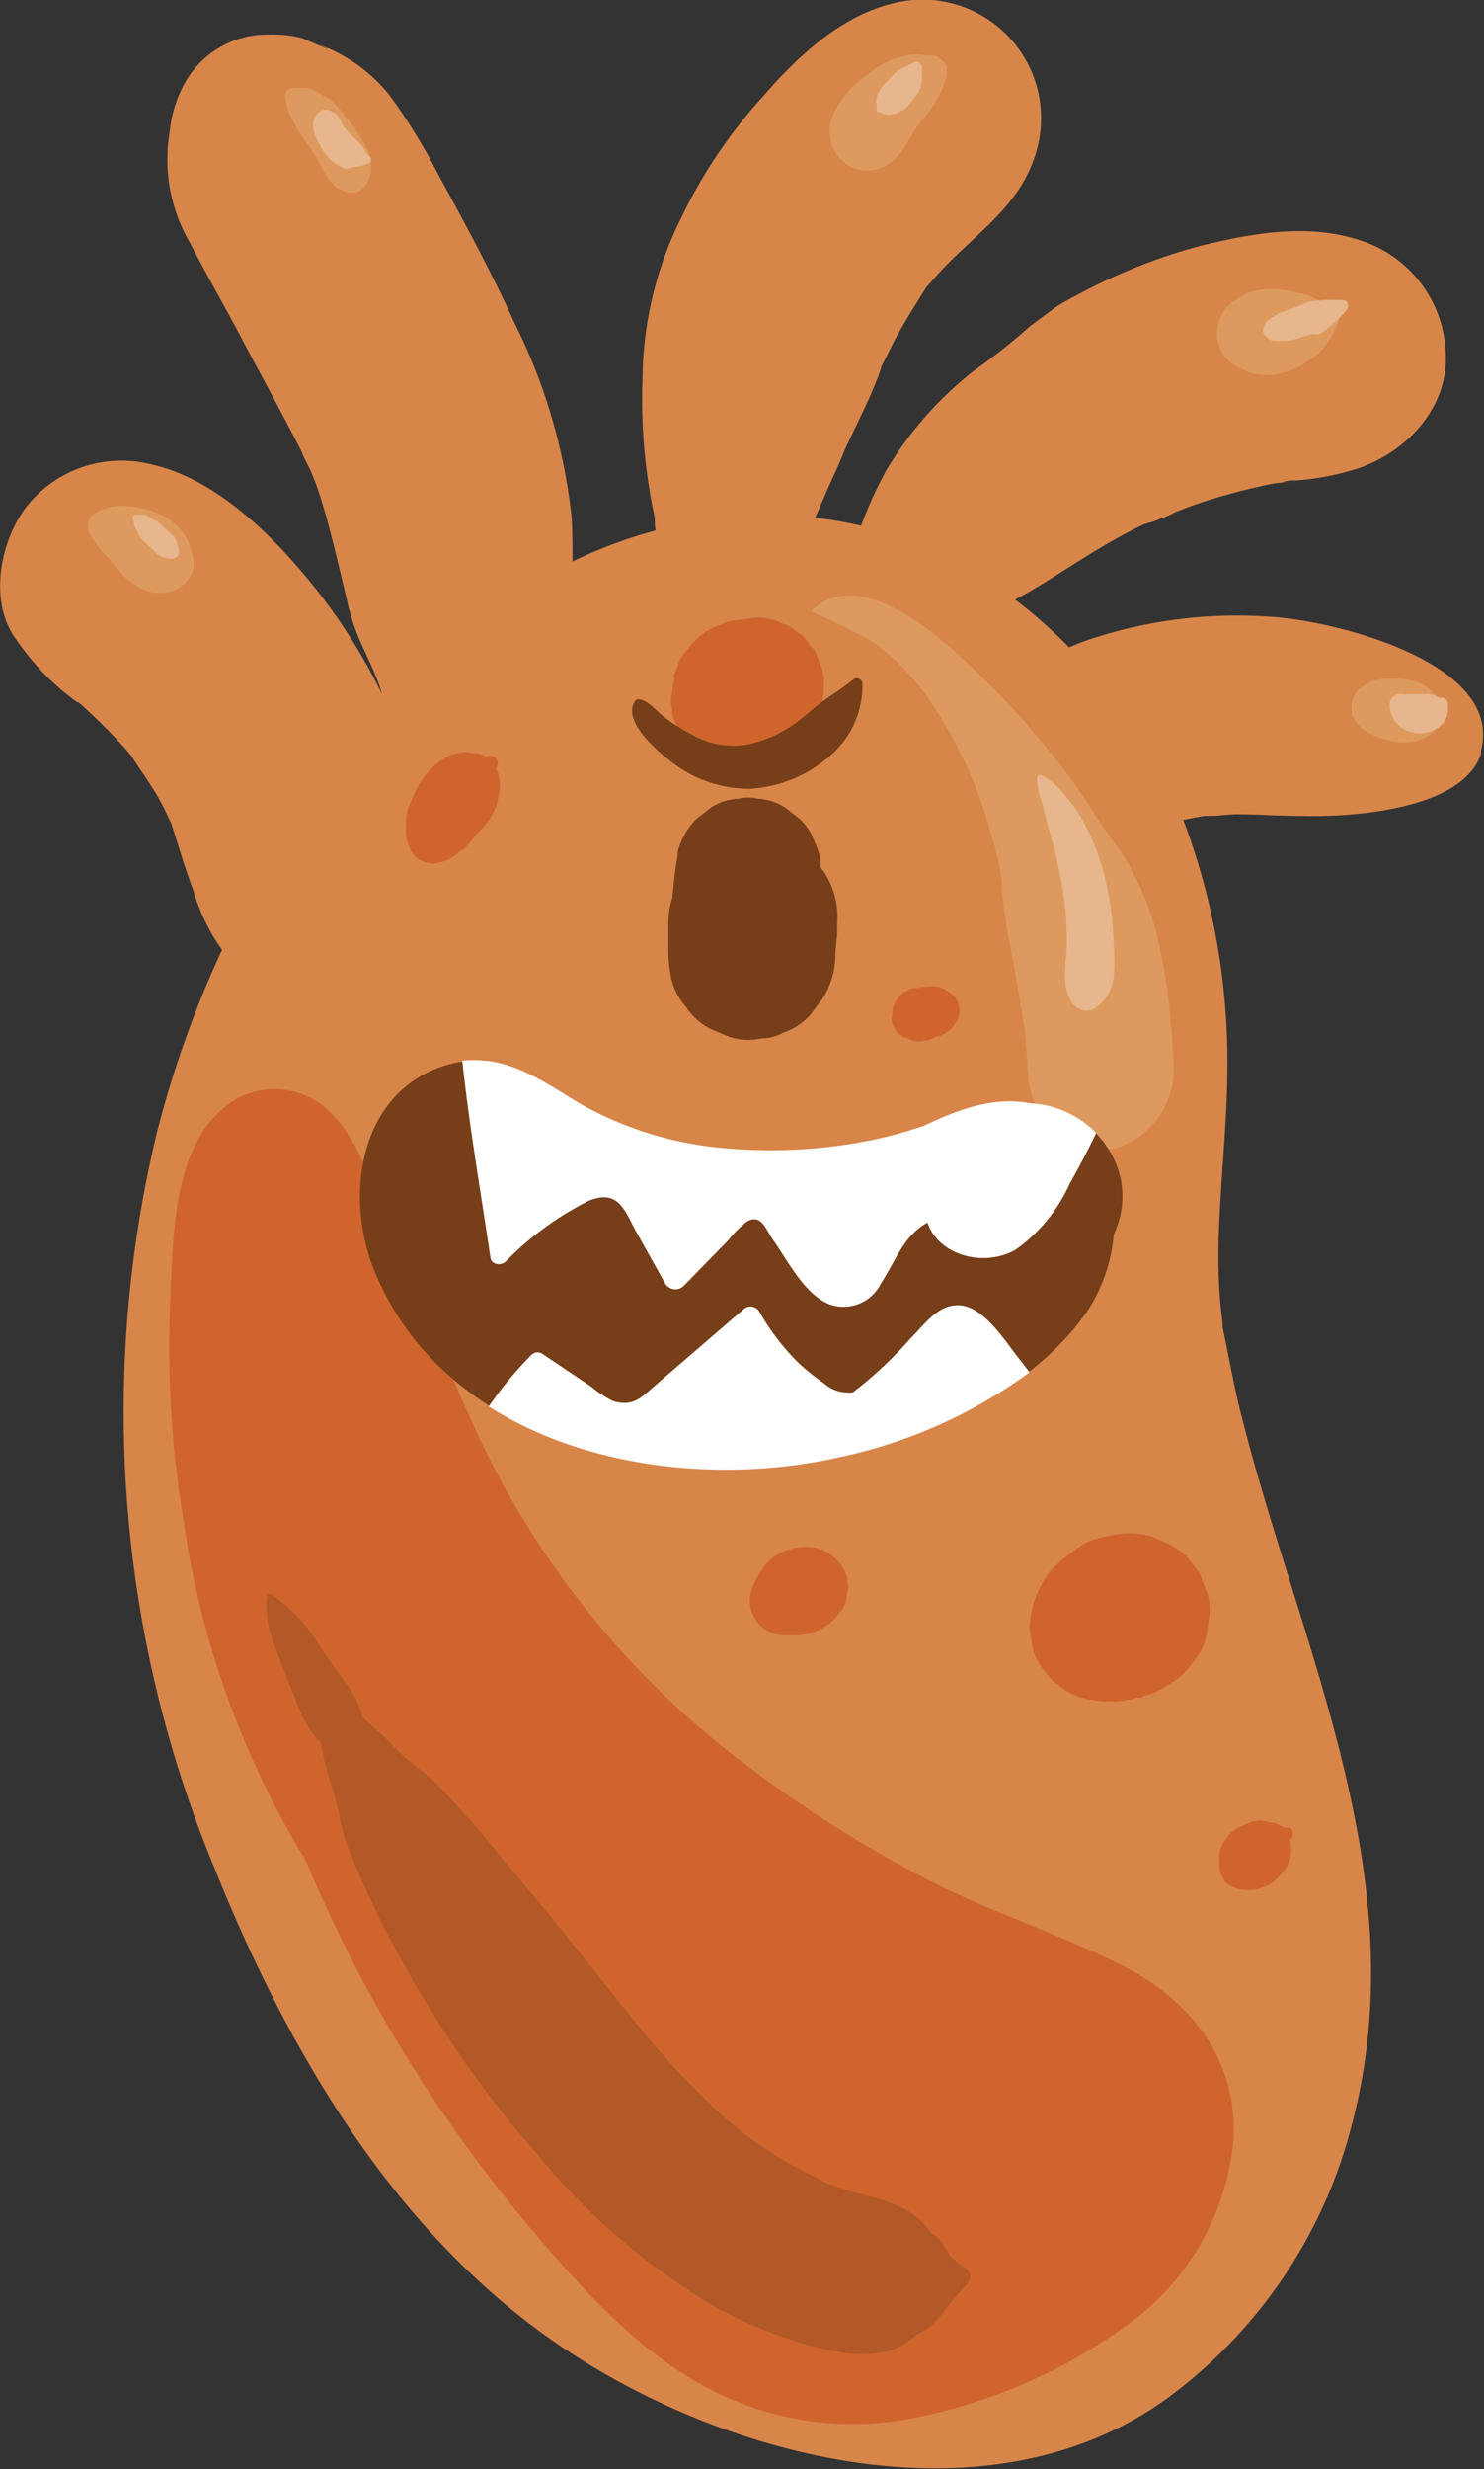 <svg xmlns="http://www.w3.org/2000/svg" viewBox="0 0 79.94 132.94"><rect x="0" y="0" width="79.94" height="132.94" fill="#333333" stroke="none"/><defs><style>.cls-1{fill:#d8854a;}.cls-2{fill:#cf652d;}.cls-3{fill:#de9a5e;}.cls-4{fill:#e7b68c;}.cls-5{fill:#763e19;}.cls-6{fill:#fff;}.cls-7{fill:#b25927;}</style></defs><g id="Lager_2" data-name="Lager 2"><g id="OBJECTS"><path class="cls-1" d="M79.78,40.58a1.21,1.21,0,0,1,0-.18c1.22-4.79-8.07-7-11.28-7.19A25.09,25.09,0,0,0,58.3,34.56l-.71.29a26.34,26.34,0,0,0-2.91-2.57c1-.53,1.88-1.09,2.79-1.67,1.2-.76,2.4-1.51,3.67-2.15l.48-.23.57-.17q2.46-1,1.23-.51c-.39.16-.41.17-.08,0l.94-.35a33.87,33.87,0,0,1,4.34-1.17l.73-.09c-.26,0-.4,0,.2-.07l.19,0a.36.36,0,0,0,.11,0l-.07,0a14.37,14.37,0,0,0,3.43-.67c2.56-.89,4.8-3.23,4.67-6.14a6.62,6.62,0,0,0-4.67-6.14c-2.74-.89-5.66-.38-8.4.28a30.22,30.22,0,0,0-6.69,2.63,14,14,0,0,0-1.3.74l-1.34,1A35.1,35.1,0,0,1,52.41,20a19.58,19.58,0,0,0-4.65,5.29,22.3,22.3,0,0,0-1.37,3h-.06a20.39,20.39,0,0,0-2.42-.41l.54-1.24c.24-.58.52-1.15.77-1.73.15-.35.22-.52.24-.59l.14-.3c.64-1.38,1.35-2.72,1.85-4.15,0-.11.06-.18.08-.24.24-.46.46-.94.71-1.4.48-.88,1-1.71,1.53-2.56.07-.11.11-.17.14-.23l.13-.13c.3-.34.59-.68.91-1,1.94-2,4.16-3.41,4.93-6.34A6.39,6.39,0,0,0,48.11.18c-2.8.67-5.19,2.89-7,5a27.25,27.25,0,0,0-4.43,6.58,19.73,19.73,0,0,0-2.07,8.69,30.06,30.06,0,0,0,.66,7.43c0,.23,0,.45.05.68a25.19,25.19,0,0,0-4.48,1.67c0-.8,0-1.6-.05-2.4a30.66,30.66,0,0,0-3.08-10.45c-1.23-2.71-2.65-5.33-4.08-7.94A31.53,31.53,0,0,0,21,5.15a8.6,8.6,0,0,0-3.84-2.76c.94.44.65.33-.86-.33a6.38,6.38,0,0,0-1.84-.2A5.08,5.08,0,0,0,10,4.39a6.81,6.81,0,0,0-.82,2.38c-.34,2.52.25-1.8-.13,1a8.91,8.91,0,0,0,1.21,5.35c.88,1.71,1.85,3.38,2.75,5.09s1.81,3.36,2.69,5.05c.2.37.39.75.58,1.12,0,.08.3.65.44.94L17,26c.18.49.33,1,.48,1.48.47,1.67.86,3.37,1.26,5.06.5,2.12,1.34,3.09,1.84,4.84a30.54,30.54,0,0,0-3.83-6c-2.16-2.66-5.16-5.6-8.57-6.37A6.52,6.52,0,0,0,1.4,27.31C0,29.16-.64,32.44.9,34.47a13.71,13.71,0,0,0,2.91,3.08l.35.26.07,0a32,32,0,0,1,2.55,2.53l.25.3.08.11c.32.51.67,1,1,1.51s.61,1,.88,1.58l.24.5c.38,1.19.73,2.4,1.17,3.56a10.79,10.79,0,0,0,1.56,3.24,56.07,56.07,0,0,0-3.52,9.89,64.07,64.07,0,0,0,3.06,39.41c3.77,9.42,9.29,19.12,17.84,25.27,9,6.5,23.68,10.53,33.52,3.42a26.38,26.38,0,0,0,10-14.9c3.43-13.24-2.85-25.54-6-38.07-.4-1.55-.66-3.12-1-4.69l0-.07c0-.33-.07-.65-.1-1-.08-.85-.12-1.7-.13-2.55,0-3.36.45-6.69.48-10.05a36.83,36.83,0,0,0-2.37-13.66l.61-.12.52-.09.24,0c.49,0,1-.08,1.47-.09,1.2,0,2.38.09,3.58.09C72.66,44,78.77,43.65,79.78,40.58Z"/><path class="cls-1" d="M55.15,17.89l.33-.26.13-.12Z"/><path class="cls-1" d="M69.35,26a1.36,1.36,0,0,0,.43-.09h0A1.61,1.61,0,0,1,69.35,26Z"/><path class="cls-2" d="M60.3,105.74c-3.39-1.68-7-2.82-10.38-4.57A68.6,68.6,0,0,1,40.16,95,47.34,47.34,0,0,1,25.79,77.35c-1.81-3.88-3.29-7.9-5-11.83C20,63.68,19.31,61.43,17.9,60a4.22,4.22,0,0,0-5.43-.67c-3.16,2.13-3.12,7.07-3.29,10.45a57.35,57.35,0,0,0,.67,11.85,48.22,48.22,0,0,0,6.61,18.52,76.47,76.47,0,0,0,5.43,10.58,77.91,77.91,0,0,0,6.93,9.52c2.49,2.92,5.17,5.89,8.49,7.86a16.7,16.7,0,0,0,11.8,2.09,29.14,29.14,0,0,0,11.32-4.82,13.84,13.84,0,0,0,6-10C66.76,110.9,64.11,107.62,60.3,105.74Z"/><path class="cls-3" d="M63.08,55.36a29.38,29.38,0,0,0-.78-5.1A14.74,14.74,0,0,0,59.76,45c-.73-1-1.59-2.46-2.46-3.58a45.2,45.2,0,0,0-6.43-6.83c-1.72-1.45-4.91-3.69-7.06-1.8a.13.13,0,0,0,0,.19,29.09,29.09,0,0,1,3.22,1.58,12.6,12.6,0,0,1,2.94,3,23.16,23.16,0,0,1,3.37,7.18c.2.64.38,1.29.52,2A9.55,9.55,0,0,1,54,48.14c.12,1.51.47,3,.73,4.43.12.67.22,1.35.34,2,0,.13.07.45.08.54q.06.42.09.84c.08.79.09,1.58.19,2.36a4.38,4.38,0,0,0,2.2,3.14,3.26,3.26,0,0,0,3.32,0,4.47,4.47,0,0,0,2.27-3.66A22.48,22.48,0,0,0,63.08,55.36Z"/><path class="cls-4" d="M60,50.91a17.88,17.88,0,0,0-.47-3.64A13,13,0,0,0,58.23,44a6.7,6.7,0,0,0-1-1.32,2.88,2.88,0,0,0-1.18-.95.15.15,0,0,0-.19.15,3.68,3.68,0,0,0,.27,1.34c.14.5.24,1,.39,1.49a25.06,25.06,0,0,1,.7,3.06,15.85,15.85,0,0,1,.25,3c0,1-.36,2.29.27,3.19a.92.92,0,0,0,1.24.33,2.31,2.31,0,0,0,1-1.6A9.25,9.25,0,0,0,60,50.91Z"/><path class="cls-3" d="M10.35,29.79a3,3,0,0,0-1.81-2.14,5.28,5.28,0,0,0-2-.42,2.44,2.44,0,0,0-.88.16,3.19,3.19,0,0,0-.48.19,1,1,0,0,0-.35.34h0l0,0h0a.85.85,0,0,0-.09.59,1.27,1.27,0,0,0,.13.32.7.7,0,0,0,.13.17.76.76,0,0,0,.1.14c.07.1.13.2.21.3.23.3.51.56.75.85a4.83,4.83,0,0,0,.41.49c.07.07.13.15.2.23a6.5,6.5,0,0,0,.65.49l-.09-.07a2.26,2.26,0,0,0,.75.41,2.11,2.11,0,0,0,.93.06,1.76,1.76,0,0,0,1.49-1.26A1.84,1.84,0,0,0,10.35,29.79Z"/><path class="cls-3" d="M20,8.93a2.63,2.63,0,0,0-.4-1.24,12,12,0,0,0-1-1.45c-.15-.19-.31-.38-.47-.56a3,3,0,0,0-.77-.56,2.68,2.68,0,0,0-.83-.37,3.32,3.32,0,0,0-.77,0,.42.42,0,0,0-.39.52,5.72,5.72,0,0,0,.11.57,3.86,3.86,0,0,0,.35.74c.06.11.11.22.17.32a3.42,3.42,0,0,0,.33.51l-.06-.08.11.15.21.3A9.79,9.79,0,0,1,17.33,9c.28.59.78,1.31,1.5,1.35a.77.77,0,0,0,.81-.32A1.57,1.57,0,0,0,20,8.93Z"/><path class="cls-3" d="M51,3.67c0,.19,0,.17,0-.06a.8.8,0,0,0-.32-.41c.12.07.11.07,0,0A.67.67,0,0,0,50.32,3a.8.8,0,0,0-.15,0l-.25,0a4.2,4.2,0,0,0-.61-.06,3.7,3.7,0,0,0-.72.11,4.08,4.08,0,0,0-1.67.82c-.31.24-.63.48-.93.73a5.32,5.32,0,0,0-.79,1,3.45,3.45,0,0,0-.2.32,2.45,2.45,0,0,0-.23,1.74,2,2,0,0,0,.61,1,1.84,1.84,0,0,0,1.26.52l.16,0a2.06,2.06,0,0,0,.94-.27,2.25,2.25,0,0,0,.52-.4,4.81,4.81,0,0,0,.47-.62A7.51,7.51,0,0,0,49.27,7c.1-.16.22-.31.33-.46a4,4,0,0,1,.33-.39,5.27,5.27,0,0,0,.62-.94,4.14,4.14,0,0,0,.35-.84A1.54,1.54,0,0,0,51,3.92Z"/><path class="cls-3" d="M71.71,16.56c-.1,0-.1-.06,0,0a2,2,0,0,0-.32-.22l-.32-.15a4.43,4.43,0,0,0-.7-.32,3.13,3.13,0,0,0-.44-.1,5.18,5.18,0,0,0-1.46-.19l-.25,0a3.23,3.23,0,0,0-1,.2,4.28,4.28,0,0,0-.66.37,2.12,2.12,0,0,0-1,1.78,2,2,0,0,0,1,1.77,5.5,5.5,0,0,0,.9.4,3.57,3.57,0,0,0,1.56,0,3.48,3.48,0,0,0,1.37-.62,3.79,3.79,0,0,0,.71-.51,4.6,4.6,0,0,0,.47-.62l.2-.31a4,4,0,0,1,.19-.4s0,0,0,0l.06-.11A.76.76,0,0,0,71.71,16.56Z"/><path class="cls-3" d="M77.25,37.34l-.18-.17a2.13,2.13,0,0,0-.91-.49,3.59,3.59,0,0,0-1-.13l-.62,0a1.73,1.73,0,0,0-.8.21l-.11.06-.2.13a1.24,1.24,0,0,0-.62,1.08,2.36,2.36,0,0,0,0,.28v0l0,.08a.31.31,0,0,0,0,.08,2.4,2.4,0,0,0,.53.73,3.11,3.11,0,0,0,1.21.59,3.74,3.74,0,0,0,1.05.19,2,2,0,0,0,.69-.07,5.51,5.51,0,0,0,.61-.28,1.39,1.39,0,0,0,.71-1.07A1.45,1.45,0,0,0,77.25,37.34Z"/><path class="cls-4" d="M9.53,29.23a.8.8,0,0,0-.2-.36l-.13-.13-.53-.5A1.43,1.43,0,0,0,8.31,28L8,27.8a.65.65,0,0,0-.23-.09l-.16,0-.34,0c-.08,0-.13.08-.12.15l.06.31a1.2,1.2,0,0,0,.13.36l.17.31a1.39,1.39,0,0,0,.31.37l.52.49a1,1,0,0,0,.47.31l.34.07a.44.44,0,0,0,.38-.1.4.4,0,0,0,.1-.38C9.58,29.43,9.55,29.33,9.53,29.23Z"/><path class="cls-4" d="M19.92,8.44l-.17-.18,0,0a.18.18,0,0,0-.05-.07,1.8,1.8,0,0,0-.37-.53c-.14-.12-.26-.26-.4-.38a3.47,3.47,0,0,1-.32-.34,2.85,2.85,0,0,1-.23-.37,1.34,1.34,0,0,0-.22-.36,1.23,1.23,0,0,0-.43-.28.63.63,0,0,0-.61.16,1,1,0,0,0-.2,1,5.42,5.42,0,0,0,.22.56,3.7,3.7,0,0,0,.62.9,1.86,1.86,0,0,0,.5.37,1.69,1.69,0,0,0,.36.17A1.15,1.15,0,0,0,19,9a2.89,2.89,0,0,0,.92-.23A.23.23,0,0,0,19.92,8.44Z"/><path class="cls-4" d="M49.25,3.34l-.41.22a3.25,3.25,0,0,0-.52.28,3.66,3.66,0,0,0-.44.44l-.18.19-.1.09a1.38,1.38,0,0,0-.27.45l.09-.21a1.28,1.28,0,0,0-.2.91l0,.09h0v.05a.17.17,0,0,0,.11.2h.1l0,0a.89.89,0,0,0,.71.09,1.91,1.91,0,0,0,.68-.35,4.15,4.15,0,0,0,.27-.32c.13-.15.25-.31.37-.48a1.46,1.46,0,0,0,.2-.71,5.61,5.61,0,0,0,0-.71A.32.32,0,0,0,49.25,3.34Z"/><path class="cls-4" d="M72.33,16.15h-.51a1.66,1.66,0,0,0-.32,0h-.14l-.54.05a1.48,1.48,0,0,0-.5.13l-.13.05c-.33.14-.67.26-1,.38a2.3,2.3,0,0,0-.57.27,1.82,1.82,0,0,0-.23.15.51.51,0,0,0-.23.23.32.32,0,0,0-.07.19.39.39,0,0,0,.14.53.33.33,0,0,0,.16.15.69.69,0,0,0,.32.08l.28,0a2.39,2.39,0,0,0,.7-.08c.34-.09.69-.2,1-.31L71,18a1.54,1.54,0,0,0,.49-.3c.13-.09.25-.19.37-.29a5,5,0,0,0,.73-.8C72.7,16.39,72.52,16.14,72.33,16.15Z"/><path class="cls-4" d="M78,38.06c0-.05,0-.1,0-.15a.36.36,0,0,0-.44-.34l-.19-.07a1.09,1.09,0,0,0-.53-.13,2.26,2.26,0,0,1-.26,0,.77.77,0,0,0-.26,0h-.37a1,1,0,0,0-.17,0,1,1,0,0,1-.25,0h.08a.62.62,0,0,0-.74.77,2,2,0,0,0,.23.63,1.62,1.62,0,0,0,1.32.7A1.65,1.65,0,0,0,77.68,39,1.26,1.26,0,0,0,78,38.06Z"/><path class="cls-5" d="M44.42,47c-.06-.11-.14-.19-.21-.3a3,3,0,0,0-.32-1.34,3.06,3.06,0,0,0-.82-1.28l-.81-.62A3,3,0,0,0,40.79,43a2.08,2.08,0,0,0-1,0,3,3,0,0,0-1.48.47l-.8.62a4,4,0,0,0-1,1.75c0,.35-.1.71-.14,1.06h0v0c-.06.47-.11,1-.15,1.42A4.59,4.59,0,0,0,36,49.62V51a7.66,7.66,0,0,0,.17,1.72,3.45,3.45,0,0,0,.8,1.51,3.35,3.35,0,0,0,1.25,1.14l1.06.45a3.33,3.33,0,0,0,1.77.08,2.25,2.25,0,0,0,1.13-.3,3.42,3.42,0,0,0,1.43-.92l.69-.9A4.44,4.44,0,0,0,45,51.52c0-.4.06-.81.1-1.22l0-.59A4.4,4.4,0,0,0,44.42,47Z"/><path class="cls-5" d="M60.17,62.78a5.22,5.22,0,0,0-4.67-3.35c-2-.39-3.92.35-5.73,1.21a24,24,0,0,1-2.66.74,27.47,27.47,0,0,1-8.34.44,19.09,19.09,0,0,1-7.54-2.38c-1.66-1-3.24-2.12-5.08-2.31h-.1a5.31,5.31,0,0,0-1.62.11c-5.16,1.24-6,7.31-4.13,11.49,4.05,9.31,16,11.7,24.93,9.66,4.88-1.11,10.44-3.56,13.35-7.82A8.89,8.89,0,0,0,60,66.44,4.68,4.68,0,0,0,60.17,62.78Z"/><path class="cls-6" d="M59.05,61a5.33,5.33,0,0,0-3.55-1.6c-2-.39-3.92.35-5.73,1.21a24,24,0,0,1-2.66.74,27.47,27.47,0,0,1-8.34.44,19.09,19.09,0,0,1-7.54-2.38c-1.66-1-3.24-2.12-5.08-2.31h-.1a5.58,5.58,0,0,0-1.15,0c.38,3.55,1,7.09,1.52,10.62.06.38.57.43.81.21a16.71,16.71,0,0,1,4.5-3.29c1.63-.66,1.95.62,2.56,1.71l1.54,2.75a.64.64,0,0,0,1,.13l2.41-2.47a5.75,5.75,0,0,1,1-1c.77-.43,1,.41,1.41,1,.8,1.12,1.67,2.93,3.05,3.47a2.25,2.25,0,0,0,2.75-1.12c.85-1.32,1.23-2.58,2.51-3.29.58,1.74,3,2.45,4.75,1.46a8.72,8.72,0,0,0,2.92-3.57C58.15,62.8,58.6,61.92,59.05,61Z"/><path class="cls-6" d="M55,73.28c-.83-1-2.08-3.18-3.58-3-1,.09-1.69,1.11-2.32,1.72a22.47,22.47,0,0,1-2.82,2.7c-.42.28-.19.3-.8.26a1.94,1.94,0,0,1-1.1-.49,12.78,12.78,0,0,1-1.27-1,12.57,12.57,0,0,1-2.21-2.86.55.55,0,0,0-.86-.11l-4.76,4.1c-.67.57-1.15,1.19-2.28.82a5.83,5.83,0,0,1-1.13-.75l-2.68-1.8a.48.48,0,0,0-.56.07,20.21,20.21,0,0,0-2.3,2.78c5.41,3.45,12.82,4.11,18.9,2.73a26.52,26.52,0,0,0,10.23-4.57Z"/><path class="cls-7" d="M52,122.1a6,6,0,0,1-.86-.69c-.21-.42-.51-1-.92-1.13l-.07-.06A4.18,4.18,0,0,0,48.88,119a12.27,12.27,0,0,0-3-1l-1.18-.41-.27-.1-.23-.13c-.81-.42-1.61-.82-2.39-1.3-.41-.26-.82-.53-1.22-.81l-.62-.48c-.62-.51-1.22-1-1.79-1.57a44.34,44.34,0,0,1-3.77-4.11c-2.27-2.76-4.48-5.7-7.1-8.71a56.55,56.55,0,0,0-3.88-4.44c-.67-.62-1.43-1.11-2.07-1.75a19.15,19.15,0,0,0-1.8-1.69,5.59,5.59,0,0,0-.72-1.6c-.48-.7-1-1.38-1.49-2.07a9.11,9.11,0,0,0-2.73-3,.15.15,0,0,0-.23.13c-.2,1.49.51,2.87,1,4.22l.84,2.1a5,5,0,0,0,1.06,1.55,12.79,12.79,0,0,0,.61,2.4c.33,1,.41,2,.76,3a48,48,0,0,0,2.9,6.16,56.4,56.4,0,0,0,7.29,10.47,36.35,36.35,0,0,0,9.1,8,23.08,23.08,0,0,0,6,2.5c1.53.38,3.42.71,4.84-.21l.55-.42c-.06,0,0,0,.25-.14a4.14,4.14,0,0,0,1.45-1.43c.34-.36.62-.73,1-1.14A.57.57,0,0,0,52,122.1Z"/><path class="cls-2" d="M26.91,42a1.9,1.9,0,0,0-.08-.36l.05.4a1.26,1.26,0,0,0-.17-.67l.06-.11a.37.37,0,0,0-.42-.54l-.2,0a1.28,1.28,0,0,0-.38-.16.77.77,0,0,0-.15,0,2.06,2.06,0,0,0-1.5.18l-.18.09a2.92,2.92,0,0,0-.73.58,4.74,4.74,0,0,0-.6.74c-.09.15-.16.32-.24.48s-.19.43-.28.65a2.37,2.37,0,0,0-.22.88c0,.07,0,.14,0,.21a3.32,3.32,0,0,0,0,.63,2.87,2.87,0,0,0,.28.84,1.23,1.23,0,0,0,.63.54,1.37,1.37,0,0,0,.87.07,3.23,3.23,0,0,0,.65-.25,3.82,3.82,0,0,0,.46-.36,2.64,2.64,0,0,0,.41-.32,2.88,2.88,0,0,0,.22-.27c.15-.18.32-.36.48-.54A3.42,3.42,0,0,0,26.91,42Z"/><path class="cls-2" d="M44.09,35.52a1.84,1.84,0,0,0-.47-.81,1.84,1.84,0,0,0-.67-.66,1.86,1.86,0,0,0-.81-.48,2.77,2.77,0,0,0-1.42-.32l-.55.08-.39.05a2.39,2.39,0,0,0-1.05.29,2.92,2.92,0,0,0-1.25.8l-.06.05A4.21,4.21,0,0,0,37,35a2,2,0,0,0-.49.84c-.07.16-.14.32-.2.48s0,.09,0,.13l0,.1c0,.06,0,.12,0,.17a2.52,2.52,0,0,0-.11.61,1.75,1.75,0,0,0,0,.85,1.57,1.57,0,0,0,.2.76,2.3,2.3,0,0,0,.63,1,4.67,4.67,0,0,0,.9.62l0,0a3.29,3.29,0,0,0,1,.39L39,41a3.15,3.15,0,0,0,1.63.06,4.55,4.55,0,0,0,.66-.1A4.24,4.24,0,0,0,43,39.91l.3-.35.58-.75c.12-.3.24-.59.37-.88s.09-.66.13-1A2.8,2.8,0,0,0,44.09,35.52Z"/><path class="cls-2" d="M51.66,54.11l-.12-.28a1.06,1.06,0,0,0-.42-.42,1.44,1.44,0,0,0-.93-.32c-.25,0-.51.06-.76.1l-.2,0a.67.67,0,0,0-.26.09,1.22,1.22,0,0,0-.48.3l-.23.3a3.71,3.71,0,0,0-.19.46.65.65,0,0,0,0,.13c0,.11,0,.21-.05.32a.88.88,0,0,0,.11.45,1.06,1.06,0,0,0,.48.56l.13.07.07,0a2.54,2.54,0,0,0,.38.16,1.07,1.07,0,0,0,.59,0,1.09,1.09,0,0,0,.55-.18l.05,0,.11-.06.09,0,0,0,.33-.14a1.09,1.09,0,0,0,.17-.13.6.6,0,0,0,.25-.25.58.58,0,0,0,.11-.15l0,0,.07-.1A1.18,1.18,0,0,0,51.66,54.11Z"/><path class="cls-2" d="M45.67,85.25a1.68,1.68,0,0,0-.27-.86,2.67,2.67,0,0,0-.82-.82,2.62,2.62,0,0,0-1.77-.23,3.52,3.52,0,0,0-.9.33,2.77,2.77,0,0,0-.9.87l-.09.15a4,4,0,0,0-.46,1,1.81,1.81,0,0,0,.33,1.62,1.31,1.31,0,0,0,.52.47,1.92,1.92,0,0,0,.93.26h.13l.35,0H43a3.09,3.09,0,0,0,2-.92l.36-.47a1.64,1.64,0,0,0,.27-.85A1.06,1.06,0,0,0,45.67,85.25Z"/><path class="cls-2" d="M64.81,85.22a2.12,2.12,0,0,0-.56-1A3.26,3.26,0,0,0,63,83.14l-1-.44a4.52,4.52,0,0,0-2.31,0,3.73,3.73,0,0,0-1.46.52,8.36,8.36,0,0,0-1.21.94,3.39,3.39,0,0,0-.91,1.15,5.08,5.08,0,0,0-.65,2.3l.14,1A2.94,2.94,0,0,0,56.31,90a1.86,1.86,0,0,0,.71.71,2.94,2.94,0,0,0,1.35.71,5.53,5.53,0,0,0,1.41.19,4.57,4.57,0,0,0,1.46-.21c.13,0,.27,0,.4-.09a3.74,3.74,0,0,0,1.4-.68,3.34,3.34,0,0,0,1.21-1.12A3.17,3.17,0,0,0,65,88l.16-1.15A3.29,3.29,0,0,0,64.81,85.22Z"/><path class="cls-2" d="M69.64,99.41v0Z"/><path class="cls-2" d="M69.57,99a.37.37,0,0,0,.05-.11c.1-.2,0-.53-.28-.5l-.11,0h-.09s-.09-.07-.15-.1a1.24,1.24,0,0,0-.53-.18l-.08,0L67.94,98l-.45.06a4.22,4.22,0,0,0-.45.18l-.21.09a1.54,1.54,0,0,0-.38.23,1,1,0,0,0-.31.32,1.56,1.56,0,0,0-.16.2l-.06.08a.9.9,0,0,0-.13.26,1.25,1.25,0,0,0-.1.27l0,.15a3.15,3.15,0,0,0,0,.43c0,.06,0,.15,0,.24a.24.24,0,0,0,0,.08s0,.08,0,.1v0a1.16,1.16,0,0,0,.2.42L65.8,101a1,1,0,0,0,.12.16l0,.06h0a1.46,1.46,0,0,0,.84.48,2.07,2.07,0,0,0,1,0,2,2,0,0,0,.41-.15.84.84,0,0,0,.39-.22l.2-.16a.6.6,0,0,0,.08-.08l.17-.18a1.9,1.9,0,0,0,.54-1.23,2,2,0,0,0,0-.26,3,3,0,0,0-.07-.46Z"/><path class="cls-5" d="M46,36.56c-.41.3-.8.62-1.23.88a17.07,17.07,0,0,0-1.43,1.11,6.92,6.92,0,0,1-3,1.52,4.49,4.49,0,0,1-3.16-.57,9.56,9.56,0,0,1-1.53-1c-.36-.3-.73-.78-1.22-.85a.21.21,0,0,0-.22.09c-.71,1.05,1.15,2.66,1.86,3.2a6.83,6.83,0,0,0,4.3,1.53,7.2,7.2,0,0,0,4.37-1.8,5,5,0,0,0,1.72-3.89C46.45,36.61,46.17,36.41,46,36.56Z"/></g></g></svg>